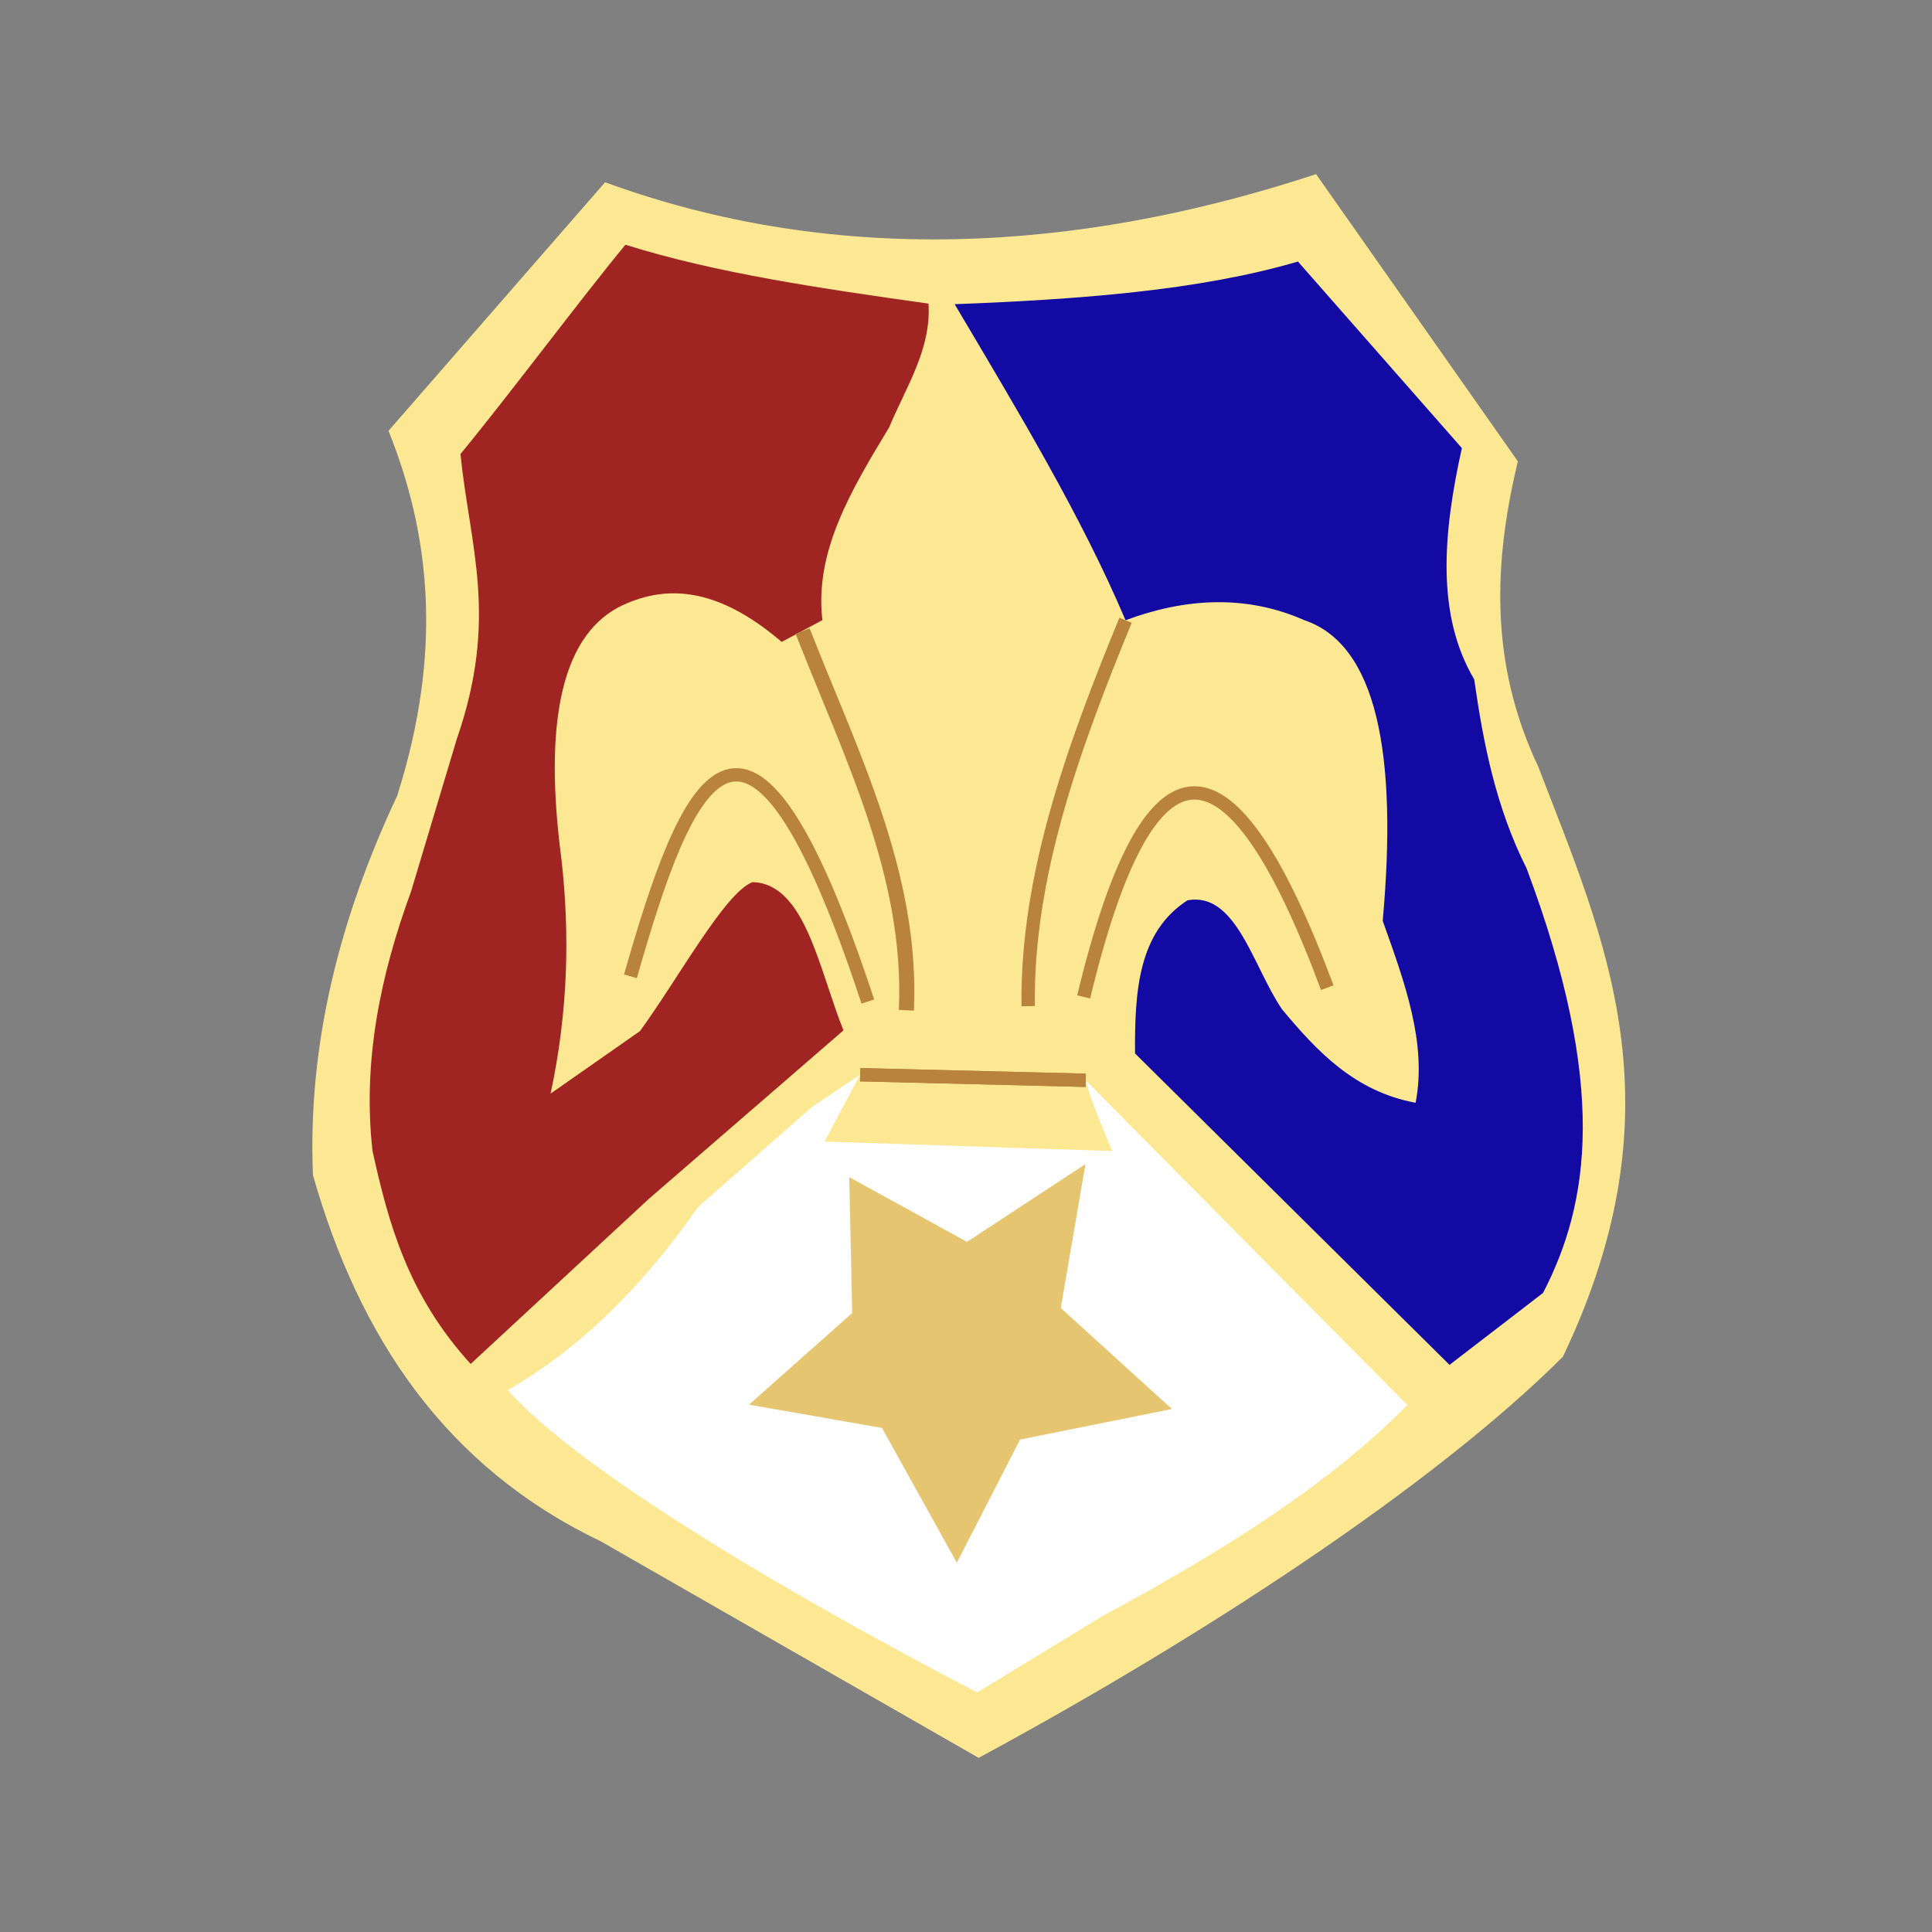<?xml version="1.0" encoding="UTF-8" standalone="no"?>
<!-- Created with Inkscape (http://www.inkscape.org/) -->

<svg
   width="110.95mm"
   height="110.95mm"
   viewBox="0 0 110.95 110.95"
   version="1.1"
   id="svg182"
   inkscape:version="1.2-dev (5f01de93b4, 2021-08-06, custom)"
   sodipodi:docname="HZNP.svg"
   xmlns:inkscape="http://www.inkscape.org/namespaces/inkscape"
   xmlns:sodipodi="http://sodipodi.sourceforge.net/DTD/sodipodi-0.dtd"
   xmlns="http://www.w3.org/2000/svg"
   xmlns:svg="http://www.w3.org/2000/svg">
  <rect x="0" y="0" width="110.95" height="110.95" fill="#808080" stroke="none"/>
  <sodipodi:namedview
     id="namedview184"
     pagecolor="#505050"
     bordercolor="#eeeeee"
     borderopacity="1"
     inkscape:pageshadow="0"
     inkscape:pageopacity="0"
     inkscape:pagecheckerboard="0"
     inkscape:document-units="mm"
     showgrid="false"
     inkscape:zoom="1.5848993"
     inkscape:cx="117.67309"
     inkscape:cy="169.41139"
     inkscape:window-width="1920"
     inkscape:window-height="1080"
     inkscape:window-x="0"
     inkscape:window-y="0"
     inkscape:window-maximized="1"
     inkscape:current-layer="layer4"
     width="297mm"
     fit-margin-top="10"
     lock-margins="true"
     fit-margin-left="10"
     fit-margin-right="10"
     fit-margin-bottom="10"
     height="110.95mm" />
  <defs
     id="defs179">
    <linearGradient
       id="linearGradient92473"
       inkscape:swatch="solid">
      <stop
         style="stop-color:#d4bc72;stop-opacity:1;"
         offset="0"
         id="stop92471" />
    </linearGradient>
    <clipPath
       clipPathUnits="userSpaceOnUse"
       id="clipPath133922">
      <path
         style="font-variation-settings:normal;opacity:1;vector-effect:none;fill:none;fill-opacity:1;stroke:#f1da85;stroke-width:1.949;stroke-linecap:round;stroke-linejoin:bevel;stroke-miterlimit:4;stroke-dasharray:none;stroke-dashoffset:0;stroke-opacity:1;stop-color:#000000;stop-opacity:1"
         d="M 102.541,212.432 73.042,194.225 c 0,0 -13.13,-11.571 -9.833,-26.465 3.297,-14.894 9.641,-20.765 4.034,-34.374 l 13.281,-15.554 c 0,0 19.113,8.647 41.491,1.173 l 12.566,15.215 c 0,0 -4.015,5.427 1.189,20.045 5.205,14.618 7.804,20.967 2.514,32.382"
         id="path133924"
         sodipodi:nodetypes="ccsccccsc" />
    </clipPath>
    <clipPath
       clipPathUnits="userSpaceOnUse"
       id="clipPath146680">
      <path
         style="font-variation-settings:normal;opacity:1;vector-effect:none;fill:none;fill-opacity:1;stroke:#f1da85;stroke-width:1.949;stroke-linecap:round;stroke-linejoin:bevel;stroke-miterlimit:4;stroke-dasharray:none;stroke-dashoffset:0;stroke-opacity:1;stop-color:#000000;stop-opacity:1"
         d="M 102.541,212.432 73.042,194.225 c 0,0 -13.13,-11.571 -9.833,-26.465 3.297,-14.894 9.641,-20.765 4.034,-34.374 l 13.281,-15.554 c 0,0 19.113,8.647 41.491,1.173 l 12.566,15.215 c 0,0 -4.015,5.427 1.189,20.045 5.205,14.618 7.804,20.967 2.514,32.382"
         id="path146682"
         sodipodi:nodetypes="ccsccccsc" />
    </clipPath>
    <clipPath
       clipPathUnits="userSpaceOnUse"
       id="clipPath133922-0">
      <path
         style="font-variation-settings:normal;opacity:1;vector-effect:none;fill:none;fill-opacity:1;stroke:#f1da85;stroke-width:1.949;stroke-linecap:round;stroke-linejoin:bevel;stroke-miterlimit:4;stroke-dasharray:none;stroke-dashoffset:0;stroke-opacity:1;stop-color:#000000;stop-opacity:1"
         d="M 102.541,212.432 73.042,194.225 c 0,0 -13.13,-11.571 -9.833,-26.465 3.297,-14.894 9.641,-20.765 4.034,-34.374 l 13.281,-15.554 c 0,0 19.113,8.647 41.491,1.173 l 12.566,15.215 c 0,0 -4.015,5.427 1.189,20.045 5.205,14.618 7.804,20.967 2.514,32.382"
         id="path133924-0"
         sodipodi:nodetypes="ccsccccsc" />
    </clipPath>
    <clipPath
       clipPathUnits="userSpaceOnUse"
       id="clipPath146680-1">
      <path
         style="font-variation-settings:normal;opacity:1;vector-effect:none;fill:none;fill-opacity:1;stroke:#f1da85;stroke-width:1.949;stroke-linecap:round;stroke-linejoin:bevel;stroke-miterlimit:4;stroke-dasharray:none;stroke-dashoffset:0;stroke-opacity:1;stop-color:#000000;stop-opacity:1"
         d="M 102.541,212.432 73.042,194.225 c 0,0 -13.13,-11.571 -9.833,-26.465 3.297,-14.894 9.641,-20.765 4.034,-34.374 l 13.281,-15.554 c 0,0 19.113,8.647 41.491,1.173 l 12.566,15.215 c 0,0 -4.015,5.427 1.189,20.045 5.205,14.618 7.804,20.967 2.514,32.382"
         id="path146682-7"
         sodipodi:nodetypes="ccsccccsc" />
    </clipPath>
    <clipPath
       clipPathUnits="userSpaceOnUse"
       id="clipPath133922-0-1">
      <path
         style="font-variation-settings:normal;opacity:1;vector-effect:none;fill:none;fill-opacity:1;stroke:#f1da85;stroke-width:1.949;stroke-linecap:round;stroke-linejoin:bevel;stroke-miterlimit:4;stroke-dasharray:none;stroke-dashoffset:0;stroke-opacity:1;stop-color:#000000;stop-opacity:1"
         d="M 102.541,212.432 73.042,194.225 c 0,0 -13.13,-11.571 -9.833,-26.465 3.297,-14.894 9.641,-20.765 4.034,-34.374 l 13.281,-15.554 c 0,0 19.113,8.647 41.491,1.173 l 12.566,15.215 c 0,0 -4.015,5.427 1.189,20.045 5.205,14.618 7.804,20.967 2.514,32.382"
         id="path133924-0-3"
         sodipodi:nodetypes="ccsccccsc" />
    </clipPath>
    <clipPath
       clipPathUnits="userSpaceOnUse"
       id="clipPath146680-1-2">
      <path
         style="font-variation-settings:normal;opacity:1;vector-effect:none;fill:none;fill-opacity:1;stroke:#f1da85;stroke-width:1.949;stroke-linecap:round;stroke-linejoin:bevel;stroke-miterlimit:4;stroke-dasharray:none;stroke-dashoffset:0;stroke-opacity:1;stop-color:#000000;stop-opacity:1"
         d="M 102.541,212.432 73.042,194.225 c 0,0 -13.13,-11.571 -9.833,-26.465 3.297,-14.894 9.641,-20.765 4.034,-34.374 l 13.281,-15.554 c 0,0 19.113,8.647 41.491,1.173 l 12.566,15.215 c 0,0 -4.015,5.427 1.189,20.045 5.205,14.618 7.804,20.967 2.514,32.382"
         id="path146682-7-2"
         sodipodi:nodetypes="ccsccccsc" />
    </clipPath>
  </defs>
  <g
     inkscape:groupmode="layer"
     id="layer2"
     inkscape:label="Warstwa 2"
     style="display:inline;opacity:1"
     transform="translate(-49.23,-146.79)">
    <path
       style="fill:#fce892;fill-opacity:1;stroke:none;stroke-width:0.265px;stroke-linecap:butt;stroke-linejoin:miter;stroke-opacity:1"
       d="M 105.431,247.739 83.728,235.302 c -8.932,-4.273 -13.88,-11.734 -16.527,-21.034 -0.309,-7.513 1.533,-14.745 4.841,-21.786 2.634,-8.297 1.888,-15.009 -0.501,-20.951 l 12.437,-14.273 c 14.552,5.316 28.978,3.443 40.831,-0.468 l 11.588,16.494 c -1.381,5.75 -1.657,11.558 1.169,17.529 3.786,9.876 8.31,19.437 1.419,33.889 -7.439,7.423 -20.707,16.098 -33.555,23.038 z"
       id="path485"
       sodipodi:nodetypes="ccccccccccc" />
  </g>
  <g
     inkscape:groupmode="layer"
     id="layer3"
     inkscape:label="Warstwa 3"
     style="display:inline"
     transform="translate(-49.23,-146.79)">
    <path
       style="fill:#130aa4;fill-opacity:1;stroke:none;stroke-width:0.265px;stroke-linecap:butt;stroke-linejoin:miter;stroke-opacity:1"
       d="m 104.055,164.259 c 7.115,-0.273 14,-0.775 19.713,-2.449 l 9.414,10.713 c -1.096,4.934 -1.476,9.596 0.708,13.28 0.525,3.68 1.241,7.336 3.01,10.86 4.679,12.489 3.607,19.228 0.944,24.376 l -5.371,4.132 -18.061,-17.884 c -0.021,-3.541 0.17,-6.955 3.01,-8.794 2.801,-0.515 3.761,3.801 5.43,6.256 2.028,2.432 4.175,4.719 7.673,5.371 0.664,-3.431 -0.637,-6.94 -1.889,-10.447 0.865,-9.584 -0.337,-15.865 -4.506,-17.269 -3.345,-1.478 -6.844,-1.27 -10.264,0.005 -2.499,-5.908 -6.136,-11.947 -9.812,-18.149 z"
       id="path19912"
       sodipodi:nodetypes="cccccccccccccccc" />
    <path
       style="fill:#a02422;fill-opacity:1;stroke:none;stroke-width:0.265px;stroke-linecap:butt;stroke-linejoin:miter;stroke-opacity:1"
       d="m 76.258,225.119 10.225,-9.474 11.185,-9.683 c -1.418,-3.524 -2.193,-8.421 -5.217,-8.514 -1.57,0.57 -4.272,5.544 -6.469,8.556 l -5.133,3.589 c 1.015,-4.734 1.104,-9.176 0.626,-13.439 -1.015,-7.691 -0.058,-12.693 3.255,-14.482 2.647,-1.341 5.645,-1.227 9.39,1.982 l 2.337,-1.252 c -0.465,-3.984 1.7,-7.53 3.84,-11.081 0.961,-2.308 2.421,-4.479 2.254,-7.095 -6.12,-0.861 -12.208,-1.749 -17.404,-3.381 -2.536,3.068 -6.703,8.657 -9.474,12.02 0.539,5.334 2.204,9.395 -0.209,16.36 l -2.629,8.764 c -1.781,4.862 -2.786,9.802 -2.212,14.899 0.916,4.131 2.014,8.252 5.634,12.228 z"
       id="path43706"
       sodipodi:nodetypes="cccccccccccccccccc" />
    <path
       style="fill:#ffffff;fill-opacity:1;stroke:none;stroke-width:0.265px;stroke-linecap:butt;stroke-linejoin:miter;stroke-opacity:1"
       d="m 78.386,226.621 c 4.224,-2.431 7.812,-6.041 10.935,-10.517 l 6.532,-5.739 2.775,-1.857 -2.045,3.84 16.527,0.543 c 0,0 -1.22,-2.768 -1.531,-4.061 l 18.475,18.648 c -4.621,4.671 -10.792,8.506 -17.445,12.082 l -7.262,4.424 C 95.275,238.738 82.665,231.424 78.386,226.621 Z"
       id="path82834"
       sodipodi:nodetypes="ccccccccccc" />
  </g>
  <g
     inkscape:groupmode="layer"
     id="layer4"
     inkscape:label="Warstwa 4"
     transform="translate(-49.23,-146.79)">
    <path
       style="fill:#e5c56f;fill-opacity:1;stroke:none;stroke-width:0.265px;stroke-linecap:butt;stroke-linejoin:miter;stroke-opacity:1"
       d="m 104.178,236.533 3.631,-7.074 8.723,-1.753 -6.385,-5.801 1.419,-8.264 -6.803,4.466 -6.761,-3.714 0.167,7.804 -5.926,5.259 7.637,1.336 z"
       id="path85259" />
    <path
       style="fill:none;fill-opacity:1;stroke:#b9833d;stroke-width:0.765;stroke-linecap:butt;stroke-linejoin:miter;stroke-miterlimit:4;stroke-dasharray:none;stroke-opacity:1"
       d="m 85.434,202.859 c 3.166,-11.074 6.603,-19.87 13.634,1.446"
       id="path112750"
       sodipodi:nodetypes="cc" />
    <path
       style="fill:none;stroke:#b9833d;stroke-width:0.865;stroke-linecap:butt;stroke-linejoin:miter;stroke-miterlimit:4;stroke-dasharray:none;stroke-opacity:1"
       d="m 101.281,204.807 c 0.357,-7.762 -3.184,-14.689 -5.961,-21.779"
       id="path143056"
       sodipodi:nodetypes="cc" />
    <path
       style="fill:none;stroke:#b9833d;stroke-width:0.765;stroke-linecap:butt;stroke-linejoin:miter;stroke-miterlimit:4;stroke-dasharray:none;stroke-opacity:1"
       d="m 108.275,204.571 c -0.095,-7.486 2.586,-14.832 5.592,-22.163"
       id="path143240"
       sodipodi:nodetypes="cc" />
    <path
       style="fill:none;stroke:#b9833d;stroke-width:0.765;stroke-linecap:butt;stroke-linejoin:miter;stroke-miterlimit:4;stroke-dasharray:none;stroke-opacity:1"
       d="m 111.463,204.04 c 3.781,-15.725 8.476,-15.338 13.988,-0.531"
       id="path143387"
       sodipodi:nodetypes="cc" />
    <path
       style="fill:none;stroke:#b9833d;stroke-width:0.765;stroke-linecap:butt;stroke-linejoin:miter;stroke-miterlimit:4;stroke-dasharray:none;stroke-opacity:1"
       d="m 98.628,208.508 12.951,0.321"
       id="path143573" />
    <path
       style="fill:none;stroke:#b9833d;stroke-width:0.765;stroke-linecap:butt;stroke-linejoin:miter;stroke-miterlimit:4;stroke-dasharray:none;stroke-opacity:1"
       d="m 98.628,208.508 12.951,0.321"
       id="path143632" />
  </g>
</svg>
